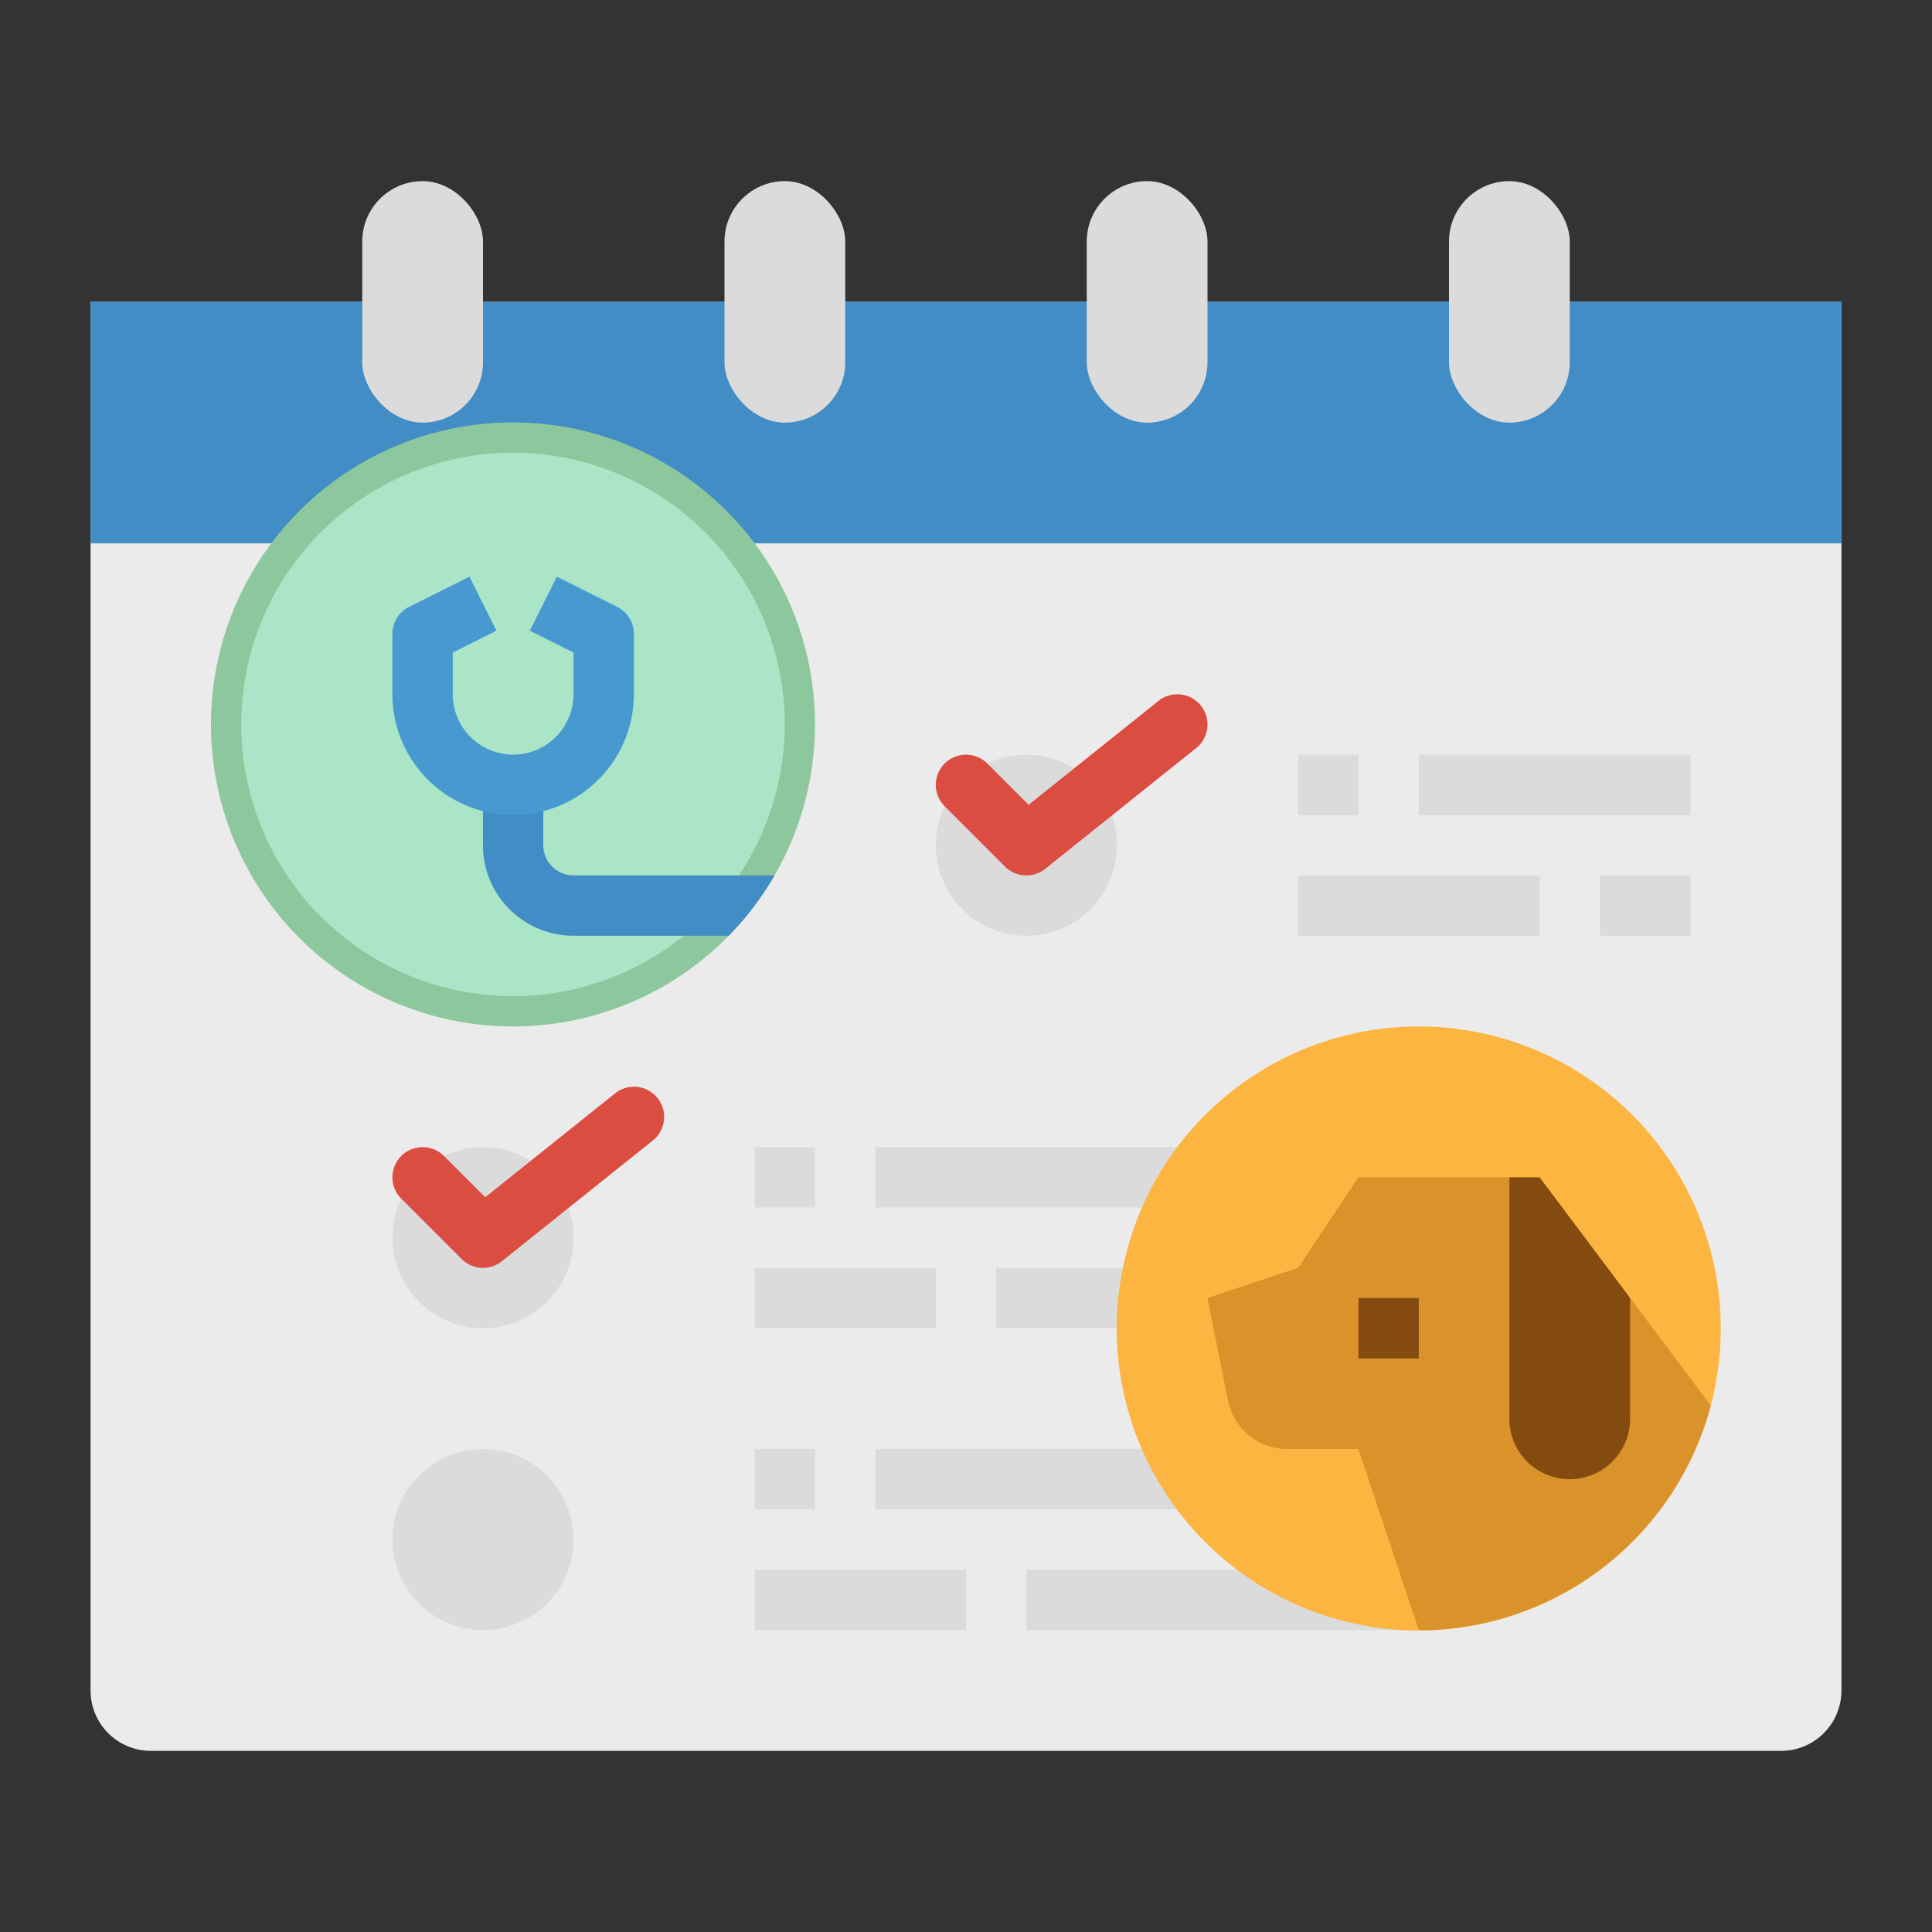 <svg height="512" viewBox="0 0 512 512" width="512" xmlns="http://www.w3.org/2000/svg"><rect x="0" y="0" width="512" height="512" fill="#333333" stroke="none"/><path d="m24 80h464a0 0 0 0 1 0 0v368a16 16 0 0 1 -16 16h-432a16 16 0 0 1 -16-16v-368a0 0 0 0 1 0 0z" fill="#ebebeb"/><path d="m24 80h464v64h-464z" fill="#428dc5"/><path d="m205.27 231.98a80.734 80.734 0 0 1 -12.14 16 80.037 80.037 0 1 1 12.14-16z" fill="#8dc79d"/><path d="m198.318 227.967a72.639 72.639 0 0 1 -10.918 14.395 72.008 72.008 0 1 1 10.922-14.395z" fill="#aae5c8"/><path d="m205.27 231.98a80.734 80.734 0 0 1 -12.14 16h-41.15a24.025 24.025 0 0 1 -24-24v-16h16v16a8 8 0 0 0 8 8z" fill="#428dc5"/><circle cx="128" cy="328" fill="#dbdbdb" r="24"/><circle cx="128" cy="408" fill="#dbdbdb" r="24"/><path d="m128 336a7.984 7.984 0 0 1 -5.659-2.343l-16-16a8 8 0 0 1 11.314-11.314l10.937 10.937 34.408-27.527a8 8 0 0 1 10 12.494l-40 32a7.977 7.977 0 0 1 -5 1.753z" fill="#dc4d41"/><path d="m200 304h16v16h-16z" fill="#dbdbdb"/><path d="m232 304h88v16h-88z" fill="#dbdbdb"/><path d="m200 336h48v16h-48z" fill="#dbdbdb"/><path d="m264 336h48v16h-48z" fill="#dbdbdb"/><circle cx="272" cy="224" fill="#dbdbdb" r="24"/><path d="m272 232a7.984 7.984 0 0 1 -5.659-2.343l-16-16a8 8 0 0 1 11.314-11.314l10.937 10.937 34.408-27.527a8 8 0 1 1 10 12.494l-40 32a7.977 7.977 0 0 1 -5 1.753z" fill="#dc4d41"/><g fill="#dbdbdb"><path d="m344 200h16v16h-16z"/><path d="m376 200h72v16h-72z"/><path d="m344 232h64v16h-64z"/><path d="m424 232h24v16h-24z"/><path d="m200 384h16v16h-16z"/><path d="m232 384h88v16h-88z"/><path d="m200 416h56v16h-56z"/><path d="m272 416h104v16h-104z"/><rect height="64" rx="16" width="32" x="192" y="48"/><rect height="64" rx="16" width="32" x="96" y="48"/><rect height="64" rx="16" width="32" x="288" y="48"/><rect height="64" rx="16" width="32" x="384" y="48"/></g><path d="m453.37 372.49a80.038 80.038 0 1 1 1.04-36.4 80.008 80.008 0 0 1 -1.04 36.4z" fill="#fbb540"/><path d="m453.37 372.49a80.174 80.174 0 0 1 -75.22 59.51h-2.15l-16-48h-18.88a15.99 15.99 0 0 1 -15.69-12.86l-5.43-27.14 24-8 16-24h48z" fill="#da922a"/><path d="m432 344v32a16 16 0 0 1 -16 16 16 16 0 0 1 -16-16v-64h8z" fill="#834b10"/><path d="m360 344h16v16h-16z" fill="#834b10"/><path d="m135.984 215.984a32.037 32.037 0 0 1 -32-32v-16a8 8 0 0 1 4.422-7.155l16-8 7.156 14.311-11.578 5.789v11.055a16 16 0 1 0 32 0v-11.055l-11.578-5.789 7.156-14.311 16 8a8 8 0 0 1 4.422 7.155v16a32.036 32.036 0 0 1 -32 32z" fill="#4799cf"/></svg>